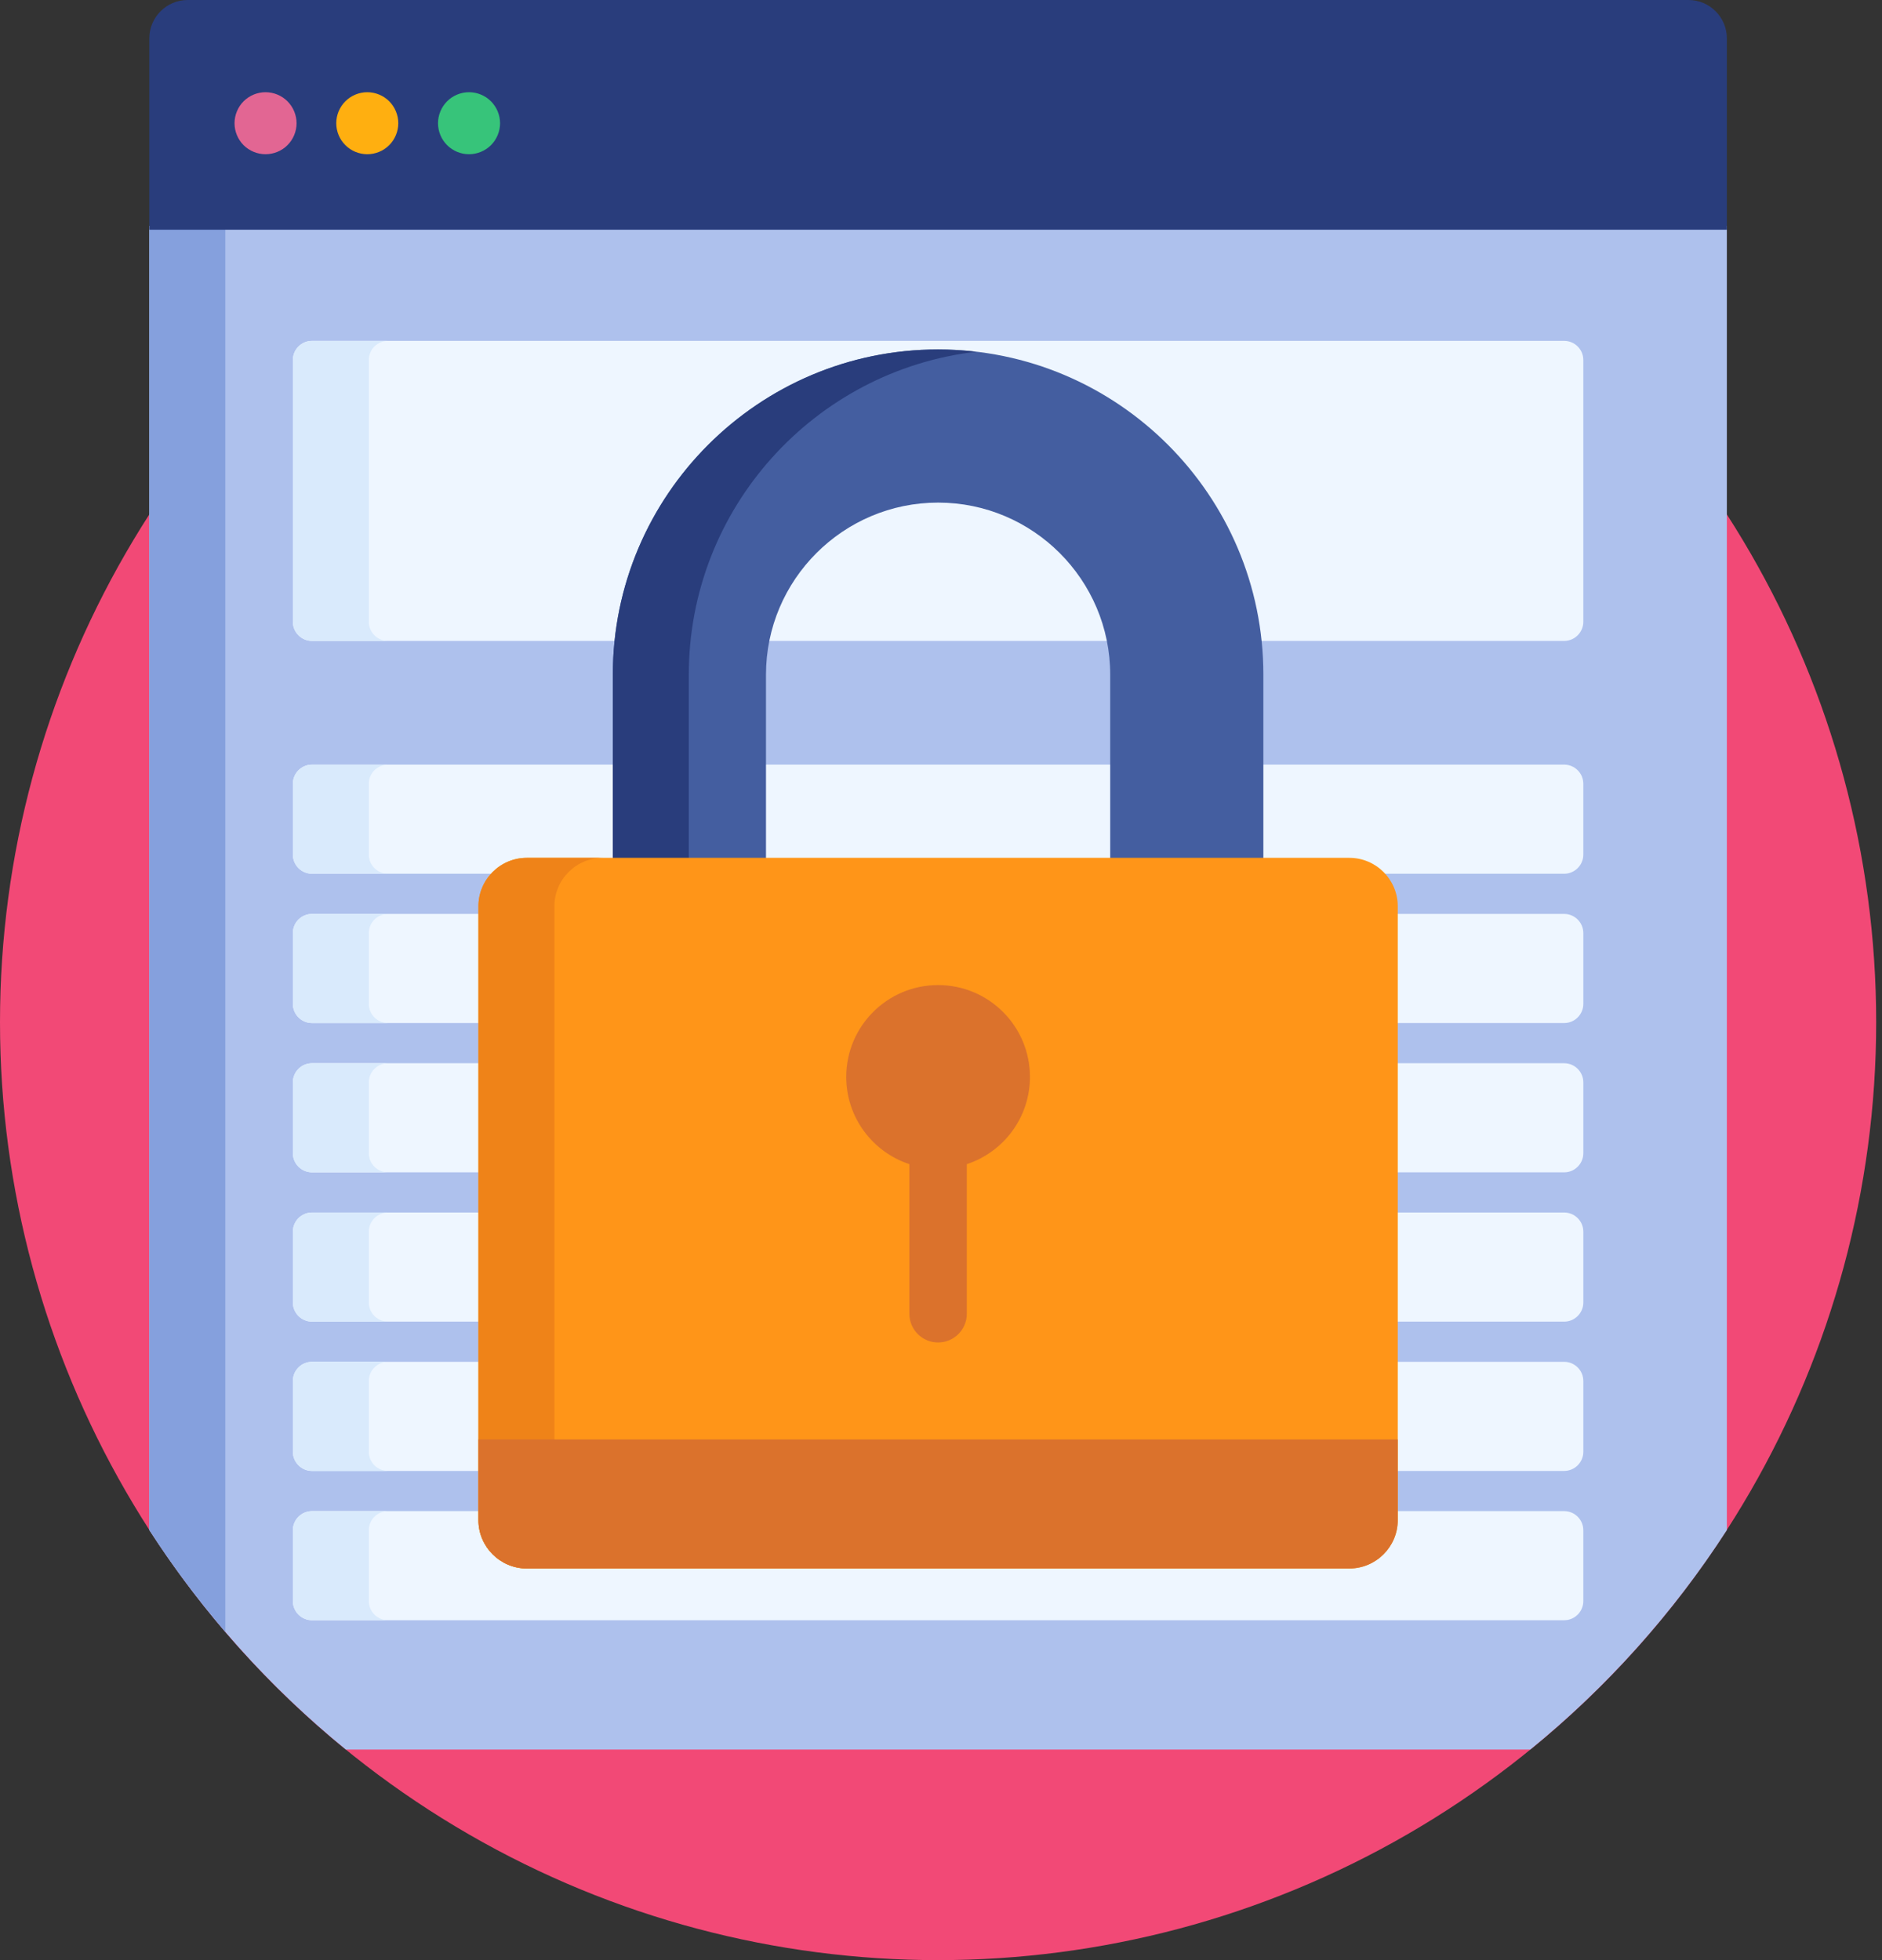 <?xml version="1.0" encoding="UTF-8"?>
<svg width="240px" height="250px" viewBox="0 0 240 250" version="1.1" xmlns="http://www.w3.org/2000/svg" xmlns:xlink="http://www.w3.org/1999/xlink">
    <rect x="0" y="0" width="240" height="250" fill="#333333" stroke="none"/>
    <!-- Generator: sketchtool 53 (72520) - https://sketchapp.com -->
    <title>D0CC8FAF-0463-4158-9DFC-F6072DEC3FD5</title>
    <desc>Created with sketchtool.</desc>
    <g id="Desktop" stroke="none" stroke-width="1" fill="none" fill-rule="evenodd">
        <g id="Privacy" transform="translate(-1111, -212)" fill-rule="nonzero">
            <g id="web-security" transform="translate(1111, 212)">
                <circle id="Oval" fill="#F24976" cx="119.629" cy="130.371" r="119.629"></circle>
                <path d="M19.043,195.148 C25.885,205.751 34.359,215.199 44.107,223.145 L195.15,223.145 C204.899,215.199 213.373,205.75 220.215,195.148 L220.215,28.809 L19.043,28.809 L19.043,195.148 Z" id="Path" fill="#AEC1ED"></path>
                <path d="M19.043,28.809 L19.043,195.148 C21.98,199.701 25.221,204.038 28.732,208.137 L28.732,28.809 L19.043,28.809 Z" id="Path" fill="#85A0DD"></path>
                <g id="Group" transform="translate(37.109, 43.457)" fill="#EEF6FF">
                    <path d="M162.361,0.018 L2.678,0.018 C1.335,0.018 0.236,1.116 0.236,2.459 L0.236,35.849 C0.236,37.191 1.335,38.29 2.678,38.29 L41.755,38.29 C43.914,17.703 61.371,1.603 82.519,1.603 C103.668,1.603 121.125,17.703 123.283,38.29 L162.36,38.29 C163.703,38.29 164.802,37.191 164.802,35.849 L164.802,2.459 C164.803,1.116 163.704,0.018 162.361,0.018 Z" id="Path"></path>
                    <path d="M82.52,20.158 C71.621,20.158 62.516,27.971 60.501,38.29 L104.538,38.29 C102.524,27.971 93.419,20.158 82.52,20.158 Z" id="Path"></path>
                    <path d="M162.361,54.065 L2.678,54.065 C1.335,54.065 0.236,55.164 0.236,56.507 L0.236,65.542 C0.236,66.884 1.335,67.983 2.678,67.983 L26.19,67.983 C27.206,67.03 28.567,66.442 30.066,66.442 L134.972,66.442 C136.471,66.442 137.833,67.03 138.848,67.983 L162.361,67.983 C163.704,67.983 164.802,66.884 164.802,65.542 L164.802,56.507 C164.803,55.164 163.704,54.065 162.361,54.065 Z" id="Path"></path>
                    <path d="M24.39,73.107 L2.678,73.107 C1.335,73.107 0.236,74.206 0.236,75.549 L0.236,84.584 C0.236,85.927 1.335,87.025 2.678,87.025 L24.39,87.025 L24.39,73.107 Z" id="Path"></path>
                    <path d="M162.361,73.107 L140.649,73.107 L140.649,87.025 L162.361,87.025 C163.704,87.025 164.803,85.927 164.803,84.584 L164.803,75.549 C164.803,74.206 163.704,73.107 162.361,73.107 Z" id="Path"></path>
                    <path d="M24.39,92.149 L2.678,92.149 C1.335,92.149 0.236,93.248 0.236,94.591 L0.236,103.625 C0.236,104.968 1.335,106.067 2.678,106.067 L24.39,106.067 L24.39,92.149 Z" id="Path"></path>
                    <path d="M162.361,92.149 L140.649,92.149 L140.649,106.067 L162.361,106.067 C163.704,106.067 164.803,104.968 164.803,103.625 L164.803,94.591 C164.803,93.248 163.704,92.149 162.361,92.149 Z" id="Path"></path>
                    <path d="M24.39,111.191 L2.678,111.191 C1.335,111.191 0.236,112.29 0.236,113.633 L0.236,122.667 C0.236,124.01 1.335,125.109 2.678,125.109 L24.39,125.109 L24.39,111.191 Z" id="Path"></path>
                    <path d="M162.361,111.191 L140.649,111.191 L140.649,125.109 L162.361,125.109 C163.704,125.109 164.803,124.01 164.803,122.667 L164.803,113.633 C164.803,112.29 163.704,111.191 162.361,111.191 Z" id="Path"></path>
                    <path d="M24.39,130.233 L2.678,130.233 C1.335,130.233 0.236,131.332 0.236,132.675 L0.236,141.709 C0.236,143.052 1.335,144.151 2.678,144.151 L24.39,144.151 L24.39,130.233 Z" id="Path"></path>
                    <path d="M162.361,130.233 L140.649,130.233 L140.649,144.151 L162.361,144.151 C163.704,144.151 164.803,143.052 164.803,141.709 L164.803,132.675 C164.803,131.332 163.704,130.233 162.361,130.233 Z" id="Path"></path>
                    <path d="M162.361,149.275 L140.649,149.275 L140.649,150.429 C140.649,153.56 138.102,156.106 134.972,156.106 L30.066,156.106 C26.937,156.106 24.39,153.56 24.39,150.429 L24.39,149.275 L2.678,149.275 C1.335,149.275 0.236,150.374 0.236,151.717 L0.236,160.751 C0.236,162.094 1.335,163.193 2.678,163.193 L162.361,163.193 C163.704,163.193 164.802,162.094 164.802,160.751 L164.802,151.717 C164.803,150.374 163.704,149.275 162.361,149.275 Z" id="Path"></path>
                </g>
                <g id="Group" transform="translate(37.109, 43.457)" fill="#D9EAFC">
                    <path d="M9.925,35.849 L9.925,2.459 C9.925,1.116 11.024,0.018 12.367,0.018 L2.678,0.018 C1.335,0.018 0.236,1.116 0.236,2.459 L0.236,35.849 C0.236,37.191 1.335,38.29 2.678,38.29 L12.367,38.29 C11.024,38.29 9.925,37.191 9.925,35.849 Z" id="Path"></path>
                    <path d="M9.925,65.542 L9.925,56.507 C9.925,55.164 11.024,54.065 12.367,54.065 L2.678,54.065 C1.335,54.065 0.236,55.164 0.236,56.507 L0.236,65.542 C0.236,66.884 1.335,67.983 2.678,67.983 L12.367,67.983 C11.024,67.983 9.925,66.884 9.925,65.542 Z" id="Path"></path>
                    <path d="M9.925,84.583 L9.925,75.548 C9.925,74.206 11.024,73.107 12.367,73.107 L2.678,73.107 C1.335,73.107 0.236,74.206 0.236,75.548 L0.236,84.583 C0.236,85.926 1.335,87.025 2.678,87.025 L12.367,87.025 C11.024,87.025 9.925,85.926 9.925,84.583 Z" id="Path"></path>
                    <path d="M9.925,103.625 L9.925,94.591 C9.925,93.248 11.024,92.149 12.367,92.149 L2.678,92.149 C1.335,92.149 0.236,93.248 0.236,94.591 L0.236,103.625 C0.236,104.968 1.335,106.067 2.678,106.067 L12.367,106.067 C11.024,106.067 9.925,104.968 9.925,103.625 Z" id="Path"></path>
                    <path d="M9.925,122.667 L9.925,113.633 C9.925,112.29 11.024,111.191 12.367,111.191 L2.678,111.191 C1.335,111.191 0.236,112.29 0.236,113.633 L0.236,122.667 C0.236,124.01 1.335,125.109 2.678,125.109 L12.367,125.109 C11.024,125.109 9.925,124.01 9.925,122.667 Z" id="Path"></path>
                    <path d="M9.925,141.709 L9.925,132.675 C9.925,131.332 11.024,130.233 12.367,130.233 L2.678,130.233 C1.335,130.233 0.236,131.332 0.236,132.675 L0.236,141.709 C0.236,143.052 1.335,144.151 2.678,144.151 L12.367,144.151 C11.024,144.151 9.925,143.052 9.925,141.709 Z" id="Path"></path>
                    <path d="M9.925,160.751 L9.925,151.717 C9.925,150.374 11.024,149.275 12.367,149.275 L2.678,149.275 C1.335,149.275 0.236,150.374 0.236,151.717 L0.236,160.751 C0.236,162.094 1.335,163.193 2.678,163.193 L12.367,163.193 C11.024,163.193 9.925,162.094 9.925,160.751 Z" id="Path"></path>
                </g>
                <path d="M97.681,109.899 L97.681,86.052 C97.681,73.949 107.527,64.103 119.629,64.103 C131.731,64.103 141.578,73.949 141.578,86.052 L141.578,109.899 L161.109,109.899 L161.109,86.052 C161.109,63.18 142.501,44.572 119.629,44.572 C96.757,44.572 78.149,63.18 78.149,86.052 L78.149,109.899 L97.681,109.899 Z" id="Path" fill="#445EA0"></path>
                <path d="M87.838,109.899 L87.838,86.052 C87.838,64.819 103.877,47.272 124.474,44.864 C122.883,44.678 121.268,44.571 119.629,44.571 C96.757,44.571 78.149,63.179 78.149,86.051 L78.149,109.899 L87.838,109.899 L87.838,109.899 Z" id="Path" fill="#293D7C"></path>
                <path d="M178.247,193.886 C178.247,197.277 175.472,200.051 172.082,200.051 L67.176,200.051 C63.785,200.051 61.011,197.277 61.011,193.886 L61.011,115.576 C61.011,112.185 63.785,109.411 67.176,109.411 L172.082,109.411 C175.472,109.411 178.247,112.185 178.247,115.576 L178.247,193.886 Z" id="Path" fill="#FF9518"></path>
                <path d="M70.7,193.886 L70.7,115.576 C70.7,112.185 73.474,109.411 76.865,109.411 L67.176,109.411 C63.785,109.411 61.011,112.185 61.011,115.576 L61.011,193.886 C61.011,197.276 63.785,200.051 67.176,200.051 L76.865,200.051 C73.474,200.051 70.7,197.277 70.7,193.886 Z" id="Path" fill="#EF8318"></path>
                <g id="Group" transform="translate(60.547, 125.488)" fill="#DB722C">
                    <path d="M70.796,11.864 C70.796,5.395 65.551,0.151 59.082,0.151 C52.613,0.151 47.369,5.396 47.369,11.864 C47.369,17.054 50.745,21.453 55.42,22.991 L55.42,42.073 C55.42,44.096 57.059,45.735 59.082,45.735 C61.105,45.735 62.744,44.096 62.744,42.073 L62.744,22.991 C67.419,21.453 70.796,17.054 70.796,11.864 Z" id="Path"></path>
                    <path d="M0.464,58.102 L0.464,68.397 C0.464,71.788 3.238,74.562 6.629,74.562 L111.535,74.562 C114.925,74.562 117.7,71.788 117.7,68.397 L117.7,58.102 L0.464,58.102 Z" id="Path"></path>
                </g>
                <path d="M215.332,0 L23.926,0 C21.24,0 19.043,2.197 19.043,4.883 L19.043,29.297 L220.215,29.297 L220.215,4.883 C220.215,2.197 218.018,0 215.332,0 Z" id="Path" fill="#293D7C"></path>
                <path d="M33.864,19.671 C32.819,19.671 31.801,19.249 31.063,18.516 C30.33,17.778 29.908,16.76 29.908,15.716 C29.908,14.676 30.33,13.659 31.063,12.92 C31.802,12.182 32.82,11.76 33.864,11.76 C34.903,11.76 35.926,12.182 36.659,12.92 C37.398,13.659 37.82,14.676 37.82,15.716 C37.82,16.76 37.398,17.778 36.659,18.516 C35.926,19.249 34.902,19.671 33.864,19.671 Z" id="Path" fill="#E26693"></path>
                <path d="M46.836,19.671 C45.797,19.671 44.773,19.249 44.04,18.511 C43.302,17.778 42.88,16.76 42.88,15.716 C42.88,14.676 43.302,13.659 44.04,12.92 C44.779,12.182 45.797,11.76 46.836,11.76 C47.88,11.76 48.898,12.182 49.637,12.92 C50.37,13.659 50.792,14.676 50.792,15.716 C50.792,16.755 50.37,17.778 49.637,18.511 C48.898,19.249 47.88,19.671 46.836,19.671 Z" id="Path" fill="#FFAF10"></path>
                <path d="M59.813,19.671 C58.769,19.671 57.751,19.249 57.018,18.516 C56.279,17.778 55.857,16.76 55.857,15.716 C55.857,14.676 56.279,13.659 57.018,12.92 C57.751,12.182 58.769,11.76 59.813,11.76 C60.853,11.76 61.876,12.182 62.609,12.92 C63.348,13.659 63.77,14.676 63.77,15.716 C63.77,16.76 63.348,17.778 62.609,18.516 C61.871,19.249 60.853,19.671 59.813,19.671 Z" id="Path" fill="#37C47A"></path>
            </g>
        </g>
    </g>
</svg>